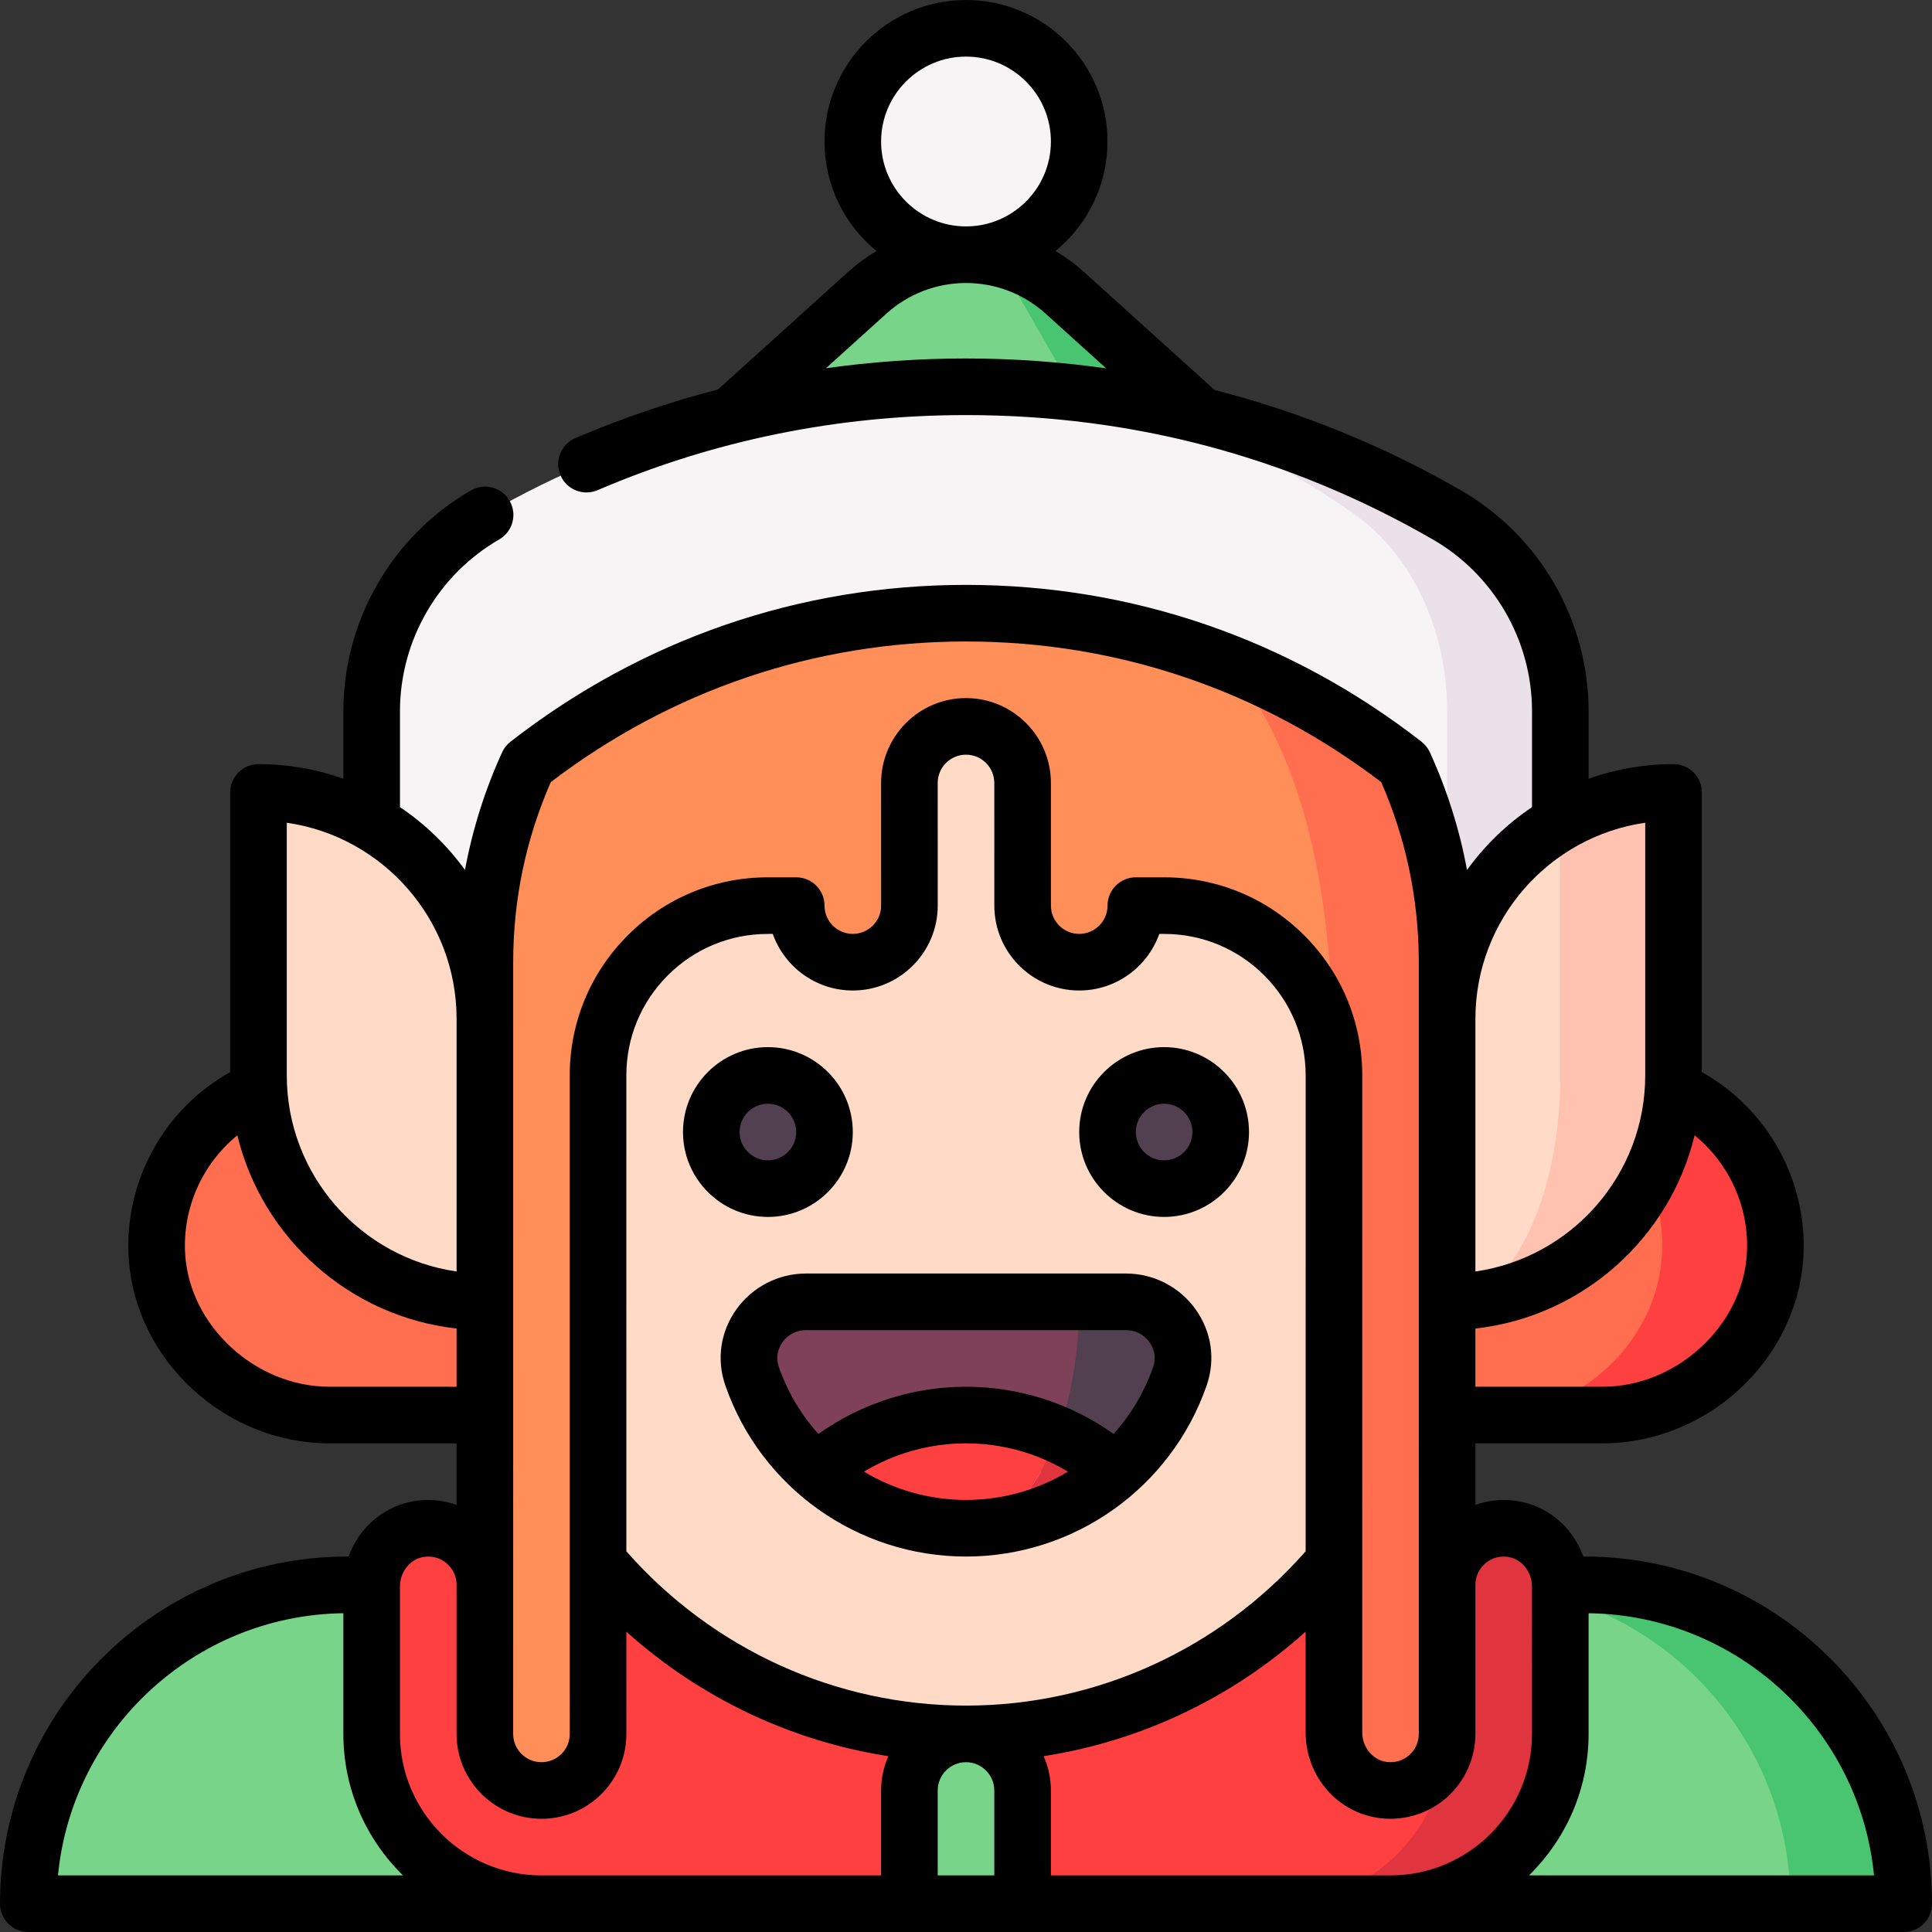 <svg id="Capa_1" enable-background="new 0 0 512 512" height="512" viewBox="0 0 512 512" width="512" xmlns="http://www.w3.org/2000/svg"><rect x="0" y="0" width="512" height="512" fill="#333333" stroke="none"/><g><path d="m443.375 288.699h-30l-18.66 86.301h30c23.328 0 44.338-18.999 45.705-42.286 1.153-19.649-10.312-36.763-27.045-44.015z" fill="#ff4040"/><path d="m440.42 332.714c1.153-19.649-10.312-36.763-27.045-44.015h-44.882v86.301h26.222c23.328 0 44.338-18.999 45.705-42.286z" fill="#ff6f4f"/><path d="m68.625 288.699c-16.733 7.252-28.198 24.366-27.045 44.015 1.367 23.287 22.377 42.286 45.704 42.286h56.222v-86.301z" fill="#ff6f4f"/><path d="m420 420h-30s84.39 80.152 84.5 84.5h30c0-46.668-37.832-84.5-84.5-84.5z" fill="#49c470"/><path d="m390 420h-298c-46.668 0-84.5 37.832-84.5 84.5h135.993l48.755-30 48.755 30h30l48.745-30 48.745 30h106.007c0-46.668-37.832-84.5-84.5-84.5z" fill="#77d489"/><path d="m398.494 405c-8.28 0-15 6.71-15 15l-44.65 84.5h29.65c24.86 0 45-20.15 45-45v-39.5c0-8.29-6.711-15-15-15z" fill="#e0343f"/><path d="m353.493 300 30 159.5c0 24.73-19.95 44.81-44.65 45-.12 0-.23 0-.35 0l-67.49-.01v-30.01c0-8.28-6.72-14.99-15-14.99s-15 6.71-15 14.99v30.01l-97.51.01c-24.85 0-45-20.15-45-45v-39.5c0-8.29 6.72-15 15-15 8.29 0 15 6.71 15 15z" fill="#ff4040"/><circle cx="256" cy="37.5" fill="#f7f4f6" r="30"/><path d="m282.131 77.555c-7.165-6.472-16.476-10.055-26.131-10.055v42.555h62.11z" fill="#49c470"/><path d="m269.509 77.555c-3.704-6.472-8.518-10.055-13.509-10.055-9.655 0-18.966 3.583-26.131 10.055l-35.979 32.5h94.22z" fill="#77d489"/><path d="m383.447 136.456c-38.678-22.307-82.123-33.956-127.447-33.956l127.5 167.5c16.569 0 30-13.432 30-30v-51.542c0-21.459-11.464-41.282-30.053-52.002z" fill="#ebe1e8"/><path d="m359.171 136.456c-31.311-22.307-66.48-33.956-103.171-33.956-45.324 0-88.768 11.649-127.447 33.955-18.59 10.721-30.053 30.543-30.053 52.002v51.542c0 16.568 13.432 30 30 30h255v-81.542c0-21.458-9.28-41.281-24.329-52.001z" fill="#f7f4f6"/><path d="m256 177.5-114.852 60v149.701c20.67 42.683 64.47 72.299 114.852 72.299s94.182-29.616 114.852-72.299v-149.701z" fill="#ffdac7"/><path d="m413.5 218.047-30 126.953c33.137 0 60-26.863 60-60v-75c-10.933 0-21.173 2.939-30 8.047z" fill="#ffc1b0"/><path d="m413.5 285v-66.953c-17.929 10.376-30 29.749-30 51.953l-15 45 15 30c16.568 0 30-26.863 30-60z" fill="#ffdac7"/><path d="m128.5 270c0-33.137-26.863-60-60-60v75c0 33.137 26.863 60 60 60l15-45z" fill="#ffdac7"/><path d="m372.111 202.483c-14.011-10.906-29.577-19.912-46.315-26.597 0 0 27.704 78.776 27.704 104.297l.005 179.323c0 8.281 6.713 14.994 14.994 14.994s14.994-6.713 14.994-14.994l.007-204.506c0-18.694-4.079-36.48-11.389-52.517z" fill="#ff6f4f"/><path d="m325.796 175.886c-21.586-8.623-45.124-13.386-69.796-13.386-43.803 0-84.03 15.011-116.112 39.983-7.309 16.036-11.388 33.823-11.388 52.517l-.006 204.507c0 8.281 6.713 14.993 14.994 14.993 8.294 0 15.006-6.713 15.006-14.994l-.006-174.502c-.002-24.854 20.146-45.004 45-45.004h7.518c0 8.281 6.713 14.993 14.994 14.993 8.294 0 15.007-6.713 15.006-14.994l-.006-32.505c.003-8.282 6.718-14.994 15-14.994s14.996 6.712 15 14.994l.006 32.506c0 8.281 6.713 14.993 14.994 14.993 8.294 0 15.007-6.713 15.006-14.994l7.506.001c24.693 0 44.732 19.892 44.988 44.524 0-55.045-10.382-86.86-27.704-108.638z" fill="#ff8e59"/><path d="m298.45 345c10.21 0 17.6 10.04 14.24 19.69-3.42 9.86-9.34 18.55-17.01 25.32h-39.68l30-45.01z" fill="#524051"/><path d="m213.55 345c-10.21 0-17.6 10.04-14.24 19.69 3.42 9.86 9.34 18.55 17.01 25.32.01-.01 64-9.87 64-9.87 3.57-9.88 5.68-22.02 5.68-35.14z" fill="#7e4158"/><path d="m295.67 390c-10.56 9.34-24.46 15-39.67 15 10.01 0 18.87-9.8 24.32-24.86 5.62 2.5 10.79 5.85 15.35 9.86z" fill="#e0343f"/><path d="m256 375c8.66 0 16.89 1.84 24.32 5.14-5.45 15.06-14.31 24.86-24.32 24.86-15.21 0-29.11-5.66-39.68-14.99 10.59-9.34 24.47-15.01 39.68-15.01z" fill="#ff4040"/><circle cx="203.5" cy="300" fill="#524051" r="15"/><circle cx="308.5" cy="300" fill="#524051" r="15"/><path d="m420 412.5h-.387c-2.855-7.962-9.9-13.895-18.592-14.854-3.424-.378-6.849.041-10.026 1.162v-16.309h33.719c27.732 0 51.594-22.137 53.191-49.347 1.187-20.228-9.474-39.313-26.907-49.032v-74.12c0-4.142-3.357-7.5-7.5-7.5-7.888 0-15.458 1.373-22.5 3.87v-17.912c0-24.058-12.953-46.474-33.806-58.5-20.477-11.809-42.479-20.735-65.326-26.615l-34.71-31.354c-2.308-2.085-4.802-3.907-7.435-5.472 8.406-6.882 13.779-17.333 13.779-29.017 0-20.678-16.822-37.5-37.5-37.5s-37.5 16.822-37.5 37.5c0 11.684 5.373 22.135 13.776 29.018-2.632 1.564-5.127 3.387-7.435 5.472l-34.588 31.243c-12.868 3.307-25.48 7.601-37.783 12.878-3.807 1.632-5.569 6.042-3.937 9.849 1.633 3.807 6.043 5.568 9.849 3.937 30.783-13.203 63.627-19.897 97.618-19.897 44.167 0 85.785 11.087 123.7 32.953 16.223 9.355 26.3 26.792 26.3 45.505v25.448c-6.684 4.483-12.516 10.135-17.226 16.651-1.975-10.707-5.258-21.135-9.839-31.185-.502-1.101-1.263-2.064-2.218-2.808-34.933-27.191-76.676-41.564-120.717-41.564s-85.784 14.373-120.718 41.564c-.955.743-1.716 1.707-2.218 2.808-4.581 10.05-7.863 20.478-9.839 31.185-4.709-6.516-10.542-12.167-17.226-16.651v-25.449c0-18.713 10.078-36.149 26.301-45.505 3.588-2.069 4.819-6.656 2.75-10.244-2.07-3.59-6.657-4.819-10.244-2.75-20.852 12.026-33.806 34.442-33.806 58.5v17.913c-7.042-2.498-14.612-3.87-22.5-3.87-4.143 0-7.5 3.358-7.5 7.5v74.121c-17.435 9.72-28.095 28.805-26.907 49.032 1.597 27.21 25.458 49.347 53.191 49.347h33.712v16.309c-3.175-1.121-6.601-1.54-10.03-1.162-8.691.958-15.737 6.891-18.592 14.854h-.374c-50.729 0-92 41.271-92 92 0 4.142 3.357 7.5 7.5 7.5h497c4.143 0 7.5-3.358 7.5-7.5 0-50.731-41.271-92.002-92-92.002zm-186.5-375c0-12.407 10.094-22.5 22.5-22.5s22.5 10.093 22.5 22.5-10.094 22.5-22.5 22.5-22.5-10.093-22.5-22.5zm-14.622 60.09 16.019-14.47c5.796-5.236 13.291-8.12 21.103-8.12s15.307 2.884 21.104 8.12l16.065 14.512c-12.267-1.741-24.688-2.632-37.169-2.632-12.535 0-24.92.88-37.122 2.59zm174.615 316.827c1.608-1.441 3.698-2.099 5.884-1.861 3.711.41 6.617 3.855 6.617 7.845l-.001 39.105c0 20.6-16.698 37.369-37.269 37.494h-90.224v-22.51c-.001-3.232-.694-6.304-1.928-9.084 25.796-3.996 49.89-15.434 69.435-33l-.001 26.706c0 11.713 8.584 21.493 19.967 22.748 6.384.706 12.774-1.335 17.532-5.596 4.76-4.263 7.489-10.372 7.489-16.758l.001-39.54c.012-2.145.896-4.114 2.498-5.549zm-227.506-129.414c-.001-10.018 3.899-19.435 10.982-26.519 7.083-7.083 16.501-10.984 26.518-10.984h1.304c3.096 8.727 11.435 14.993 21.209 14.993 12.41 0 22.506-10.091 22.506-22.496l-.006-32.5c.002-4.134 3.366-7.497 7.5-7.497s7.498 3.363 7.5 7.495l.006 32.505c0 12.403 10.091 22.493 22.493 22.493 9.779 0 18.123-6.267 21.221-14.993h1.292c10.018 0 19.435 3.901 26.518 10.984 7.083 7.084 10.983 16.501 10.982 26.519l-.004 126.109c-22.903 26.017-55.55 40.888-90.008 40.888s-67.106-14.872-90.009-40.889zm90.013 181.997c4.134 0 7.498 3.363 7.5 7.494v22.506h-15v-22.503c.002-4.134 3.366-7.497 7.5-7.497zm206.933-134.726c-1.121 19.094-18.622 35.226-38.217 35.226h-33.719v-15.426c28.389-3.153 51.51-23.978 58.099-51.198 9.211 7.504 14.555 19.159 13.837 31.398zm-26.933-114.24v66.966c0 26.403-19.594 48.306-45.002 51.956l.002-66.956c0-26.402 19.592-48.315 45-51.966zm-300 36.966c0-16.574 3.352-32.622 9.965-47.731 31.973-24.389 69.979-37.269 110.035-37.269 40.057 0 78.063 12.881 110.035 37.27 6.496 14.84 9.837 30.587 9.954 46.848 0 .011.005 205.388.005 205.388 0 2.159-.887 4.143-2.497 5.585-1.608 1.44-3.699 2.099-5.88 1.86-3.707-.409-6.611-3.852-6.611-7.839l.006-174.107c.002-14.024-5.459-27.209-15.375-37.126s-23.101-15.379-37.124-15.379l-7.506-.001c-1.99 0-3.897.79-5.304 2.196-1.407 1.407-2.197 3.314-2.197 5.304 0 4.132-3.367 7.494-7.507 7.494-4.132 0-7.493-3.361-7.493-7.495l-.006-32.508c-.006-12.401-10.1-22.49-22.5-22.49s-22.494 10.089-22.5 22.495l.006 32.504c0 4.132-3.367 7.494-7.506 7.494-4.132 0-7.494-3.361-7.494-7.493 0-4.142-3.357-7.5-7.5-7.5h-7.519c-14.023 0-27.208 5.461-37.124 15.378-9.917 9.917-15.377 23.102-15.376 37.125l.006 174.503c0 2.001-.779 3.882-2.194 5.297-1.417 1.417-3.304 2.196-5.312 2.196-4.132 0-7.493-3.361-7.493-7.493l.006-189.506c0-.017 0-15 0-15zm-60-36.966c25.402 3.649 44.99 25.553 45 51.947l-.002 66.974c-25.406-3.652-44.998-25.554-44.998-51.955zm11.284 149.466c-19.596 0-37.097-16.131-38.217-35.226-.719-12.239 4.625-23.896 13.836-31.399 6.588 27.219 29.707 48.043 58.094 51.198v15.427zm18.709 52.901c0-3.99 2.906-7.436 6.617-7.845 2.186-.241 4.275.42 5.884 1.861 1.612 1.444 2.5 3.429 2.5 5.59.001 0 0 39.5 0 39.5 0 12.403 10.091 22.493 22.493 22.493 6.014 0 11.665-2.339 15.915-6.587 4.251-4.249 6.592-9.898 6.591-15.908l-.001-27.1c19.545 17.566 43.64 29.005 69.436 33-1.235 2.781-1.927 5.854-1.928 9.088v22.507h-90.276c-20.554-.146-37.231-16.906-37.231-37.493zm-90.631 76.599c3.749-38.624 36.159-68.965 75.631-69.476v31.983c0 14.676 6.06 27.957 15.801 37.493zm389.829 0c9.741-9.536 15.802-22.818 15.802-37.494l.001-31.982c39.478.504 71.894 30.848 75.644 69.476z"/><path d="m203.5 322.5c12.406 0 22.5-10.093 22.5-22.5s-10.094-22.5-22.5-22.5-22.5 10.093-22.5 22.5 10.094 22.5 22.5 22.5zm0-30c4.136 0 7.5 3.364 7.5 7.5s-3.364 7.5-7.5 7.5-7.5-3.364-7.5-7.5 3.364-7.5 7.5-7.5z"/><path d="m308.5 322.5c12.406 0 22.5-10.093 22.5-22.5s-10.094-22.5-22.5-22.5-22.5 10.093-22.5 22.5 10.094 22.5 22.5 22.5zm0-30c4.136 0 7.5 3.364 7.5 7.5s-3.364 7.5-7.5 7.5-7.5-3.364-7.5-7.5 3.364-7.5 7.5-7.5z"/><path d="m195.136 347.011c-4.231 5.949-5.294 13.289-2.915 20.14 9.42 27.125 35.051 45.349 63.779 45.349s54.359-18.224 63.779-45.349c2.379-6.851 1.316-14.191-2.915-20.14-4.237-5.956-11.122-9.511-18.418-9.511h-84.893c-7.295 0-14.18 3.556-18.417 9.511zm33.832 42.992c8.113-4.881 17.443-7.503 27.032-7.503 9.588 0 18.918 2.622 27.031 7.503-7.986 4.797-17.279 7.497-27.031 7.497s-19.045-2.701-27.032-7.497zm75.673-34.297c1.381 1.941 1.734 4.32.969 6.524-2.33 6.709-5.94 12.715-10.493 17.79-11.382-8.107-25.028-12.52-39.117-12.52-14.09 0-27.736 4.413-39.117 12.521-4.553-5.076-8.162-11.081-10.492-17.79-.766-2.205-.412-4.583.969-6.525 1.449-2.038 3.707-3.206 6.194-3.206h84.893c2.487 0 4.744 1.168 6.194 3.206z"/></g></svg>